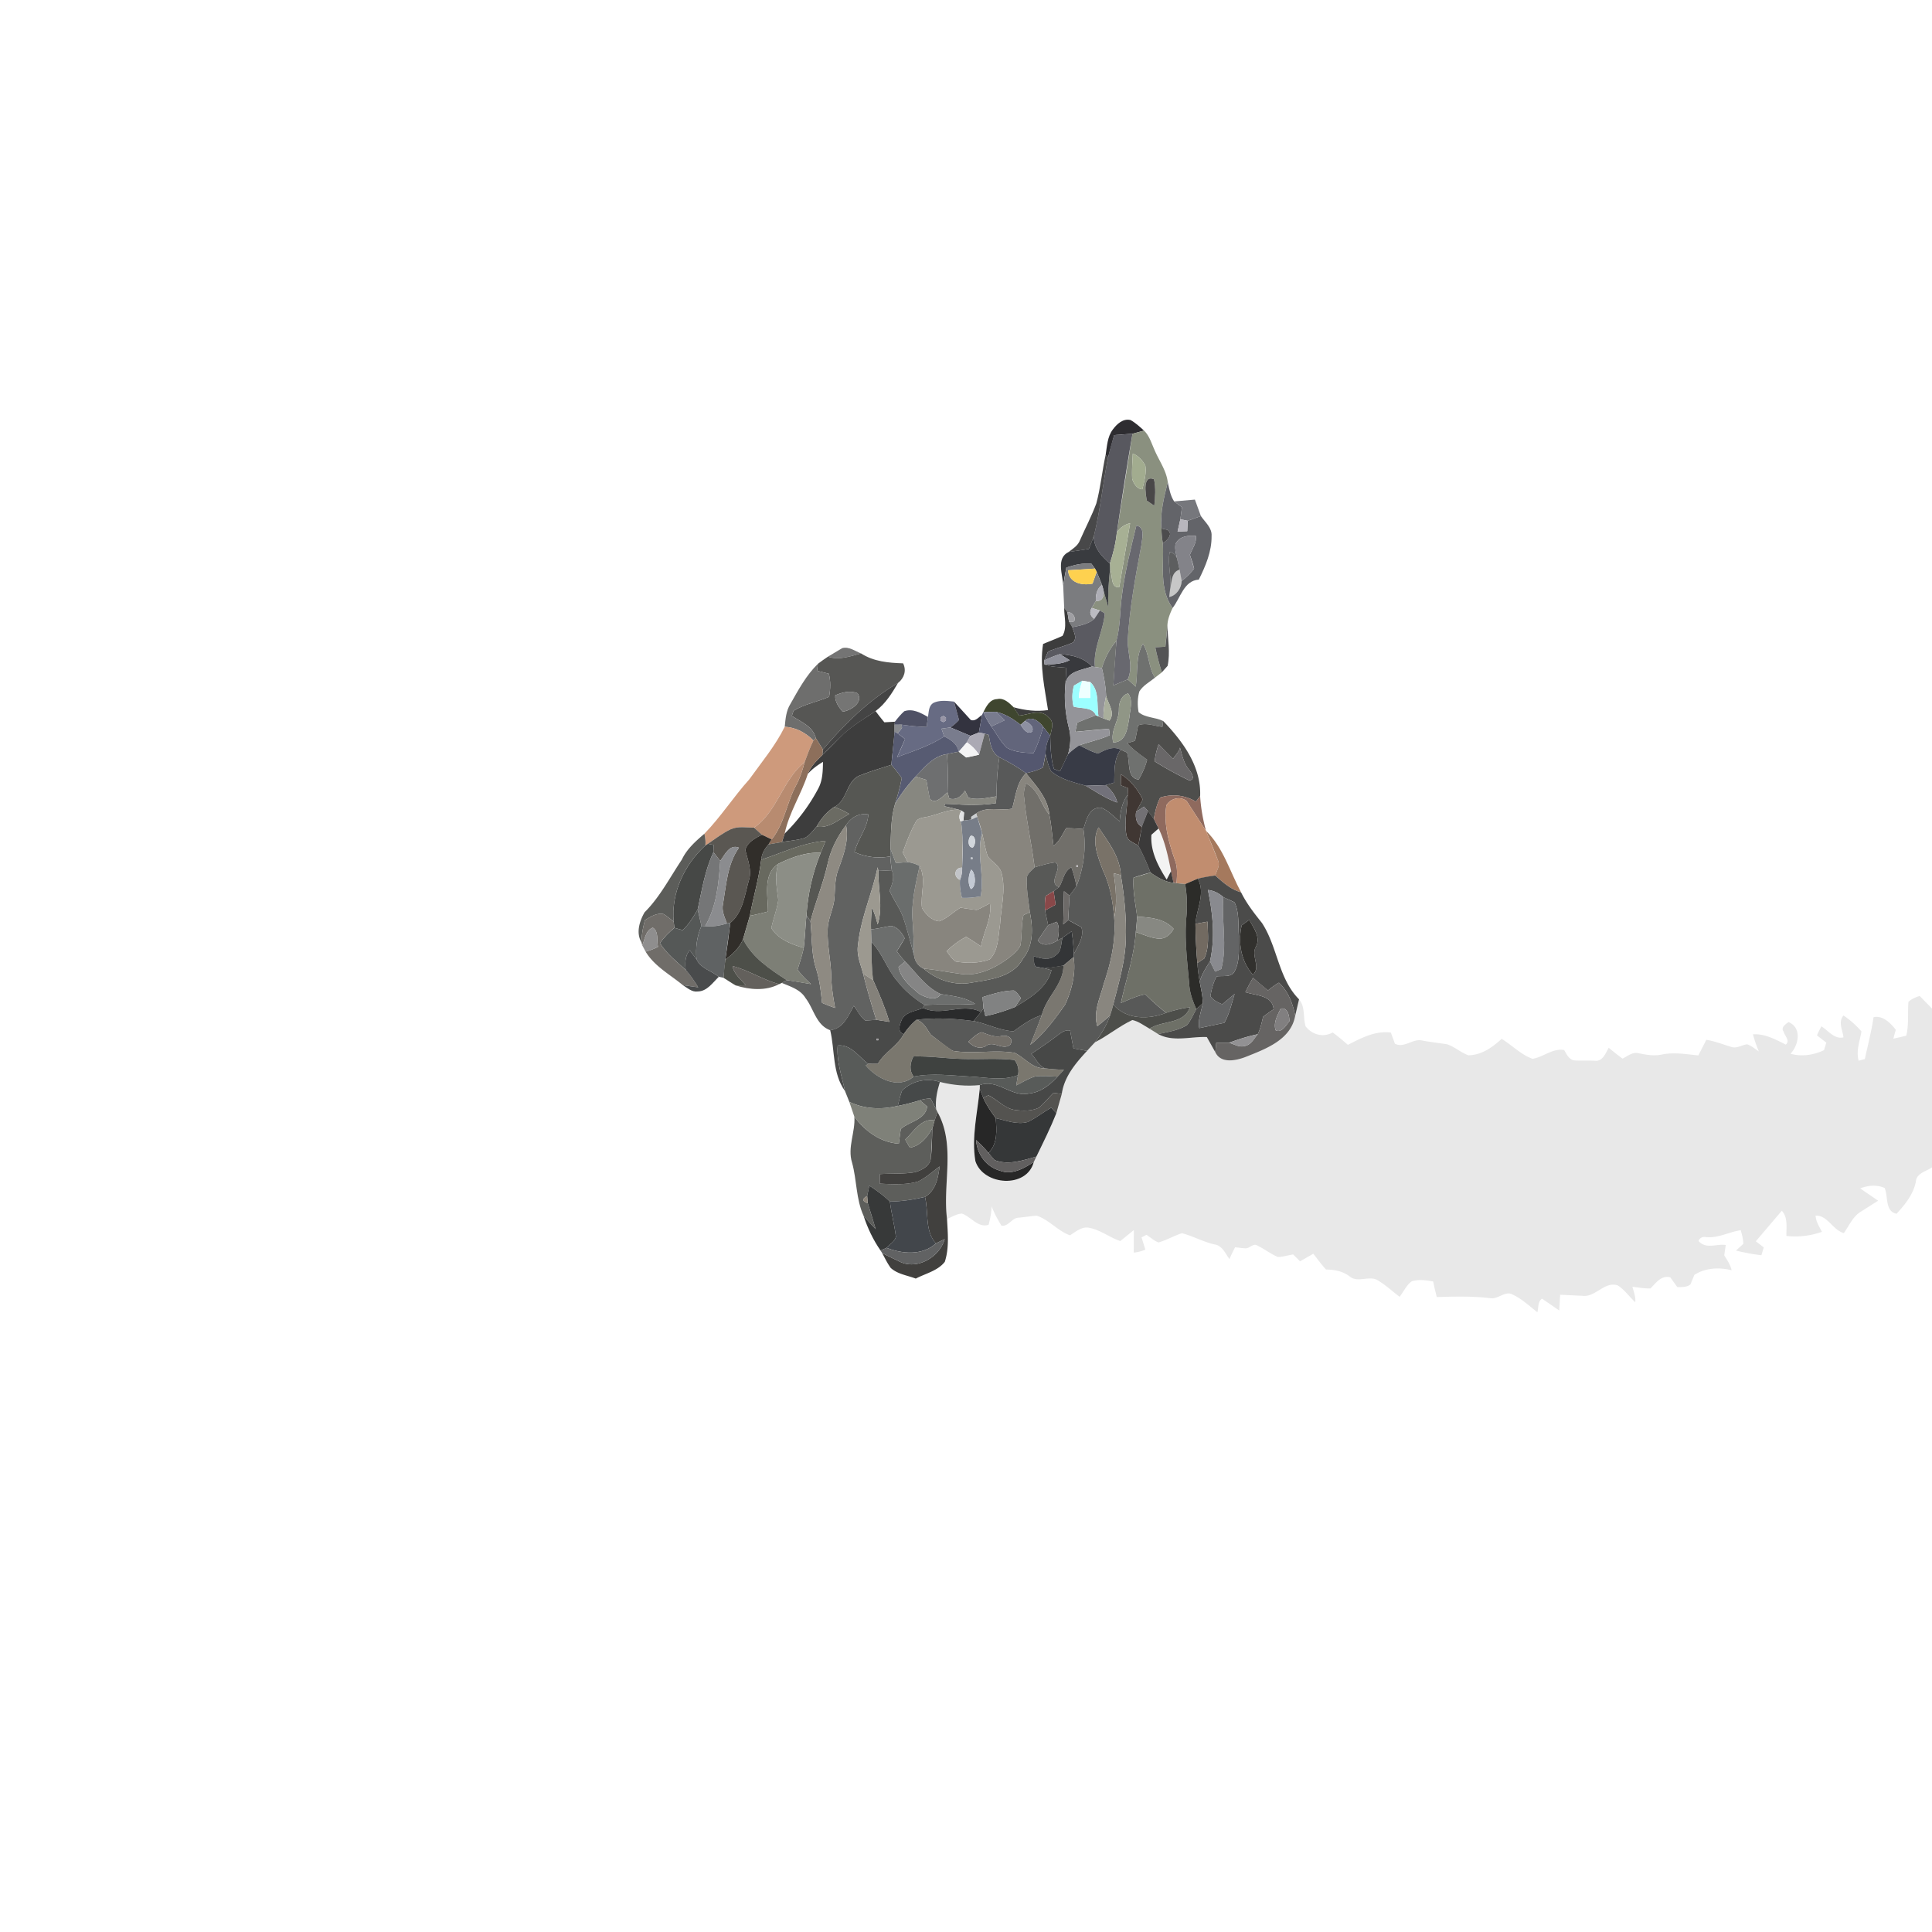 <svg xmlns="http://www.w3.org/2000/svg" width="682.667" height="682.667" viewBox="0 0 512 512"  xmlns:v="https://vecta.io/nano"><path fill="#2a292d" opacity=".98" d="M294.88 113.86c1.08-1.47 2.74-3.04 4.73-2.54 1.33.74 2.45 1.78 3.57 2.8l-3.06.82-4.85.37-1.61 5.88-.65-.67c.37-2.26.44-4.75 1.87-6.66z"/><path fill="#8a907f" d="M303.18 114.12c1.39 1.32 1.92 3.21 2.69 4.91 1.19 2.92 3.21 5.54 3.6 8.75-.98 4.03-2.08 8.11-1.66 12.3a20.93 20.93 0 0 0 .36 3.86c.34 5.75-1.05 12.19 2.58 17.18-.68 1.47-1.33 3.01-1.37 4.65l-.53 5.61-2.69.17c.45 2.24 1.07 4.44 1.74 6.63l-1.82 1.41c-1.78-2.74-1.48-6.3-3.18-8.98-2.05 3.34-1.28 7.61-1.92 11.37l-2.11-1.93c1.53-3.38-.07-6.86-.02-10.33.5-8.53 2.06-16.95 3.64-25.33.14-1.69 1.1-4.68-1.34-5.11-1.47 6.07-3.01 12.14-3.8 18.34-.6 4.07-.39 8.24-1.49 12.22-1.81 2.09-3.07 4.56-3.85 7.2l-1.84-.28c-.52-4.95 2.2-9.38 2.61-14.2l-1.3-.78-2.17-.67c.38-.62.75-1.25 1.1-1.88 2.13.3 2.39-2.05 1.84-3.56.36 1.81 1.07 3.54 1.47 5.35-.16-3.39.09-6.78.45-10.15.75 1.53.04 5 2.44 4.74l2.88-16.94c-1.49.32-2.65 1.21-3.52 2.43l4.15-26.16a86.59 86.59 0 0 0 3.06-.82m-2.98 6.08c-.1 2.23-.27 4.46-.16 6.69.34 1.2 1.31 2.74 2.69 2.77.48-2.04 1.13-4.15.8-6.26-.73-1.39-1.85-2.62-3.33-3.2m3.73 12.48l1.97 1.35c.25-2.33.42-4.71-.07-7.02-3.1-1.26-2.25 3.9-1.9 5.67z"/><path fill="#58585f" d="M295.27 115.31l4.85-.37c-1.52 8.7-2.85 17.43-4.15 26.16-.28 2.82-.95 5.57-1.84 8.26-2.16-1.93-4.33-4.18-4.24-7.29 1.71-6.87 2.37-13.95 3.77-20.88.45-1.99.98-3.95 1.61-5.88z"/><path fill="#a2ac8f" d="M300.2 120.2c1.48.58 2.6 1.81 3.33 3.2.33 2.11-.32 4.22-.8 6.26-1.38-.03-2.35-1.57-2.69-2.77-.11-2.23.06-4.46.16-6.69z"/><path fill="#050506" opacity=".73" d="M293.01 120.52l.65.67c-1.4 6.93-2.06 14.01-3.77 20.88-.41 1.15-.88 2.28-1.35 3.41-1.78.3-3.56.55-5.34.8 1.15-.88 2.49-1.7 3.02-3.14 1.42-3.24 3.08-6.38 4.31-9.7 1.15-4.24 1.54-8.63 2.48-12.92z"/><path fill="#494748" d="M303.93 132.68c-.35-1.77-1.2-6.93 1.9-5.67.49 2.31.32 4.69.07 7.02l-1.97-1.35z"/><path fill="#636469" d="M309.47 127.78c.39 1.74.67 3.58 1.69 5.1l2.08 1.54-.44 3.21-.73 3.24 2.56-.1.13-2.76 3.49-1.25c1.12 1.65 2.99 3.1 2.83 5.3.06 4.08-1.59 7.95-3.38 11.54-3.99.27-4.85 4.87-6.95 7.52-3.63-4.99-2.24-11.43-2.58-17.18 1.15-.64 2.91-2.51 1.16-3.55l-1.52-.31c-.42-4.19.68-8.27 1.66-12.3m2.06 16.36c-.24 1.28.11 2.56.39 3.81-.39-.96-1.03-1.52-1.93-1.68-.66 3.32.6 6.71.08 10.08l-.22 1.87c1.93-.4 3.23-2.36 3.31-4.25 1.22-.97 2.33-2.05 3.29-3.27-.27-1.26-.71-2.48-1.12-3.69.64-1.62 1.84-3.15 1.59-4.98-2-.2-4.41.08-5.39 2.11z"/><path fill="#76777c" d="M311.16 132.88l5.5-.48 1.59 4.36-3.49 1.25-1.96-.38.44-3.21-2.08-1.54z"/><path fill="#b8b6bd" d="M312.07 140.87l.73-3.24 1.96.38-.13 2.76-2.56.1z"/><path fill="#a7b094" d="M295.97 141.1c.87-1.22 2.03-2.11 3.52-2.43l-2.88 16.94c-2.4.26-1.69-3.21-2.44-4.74l-.04-1.51c.89-2.69 1.56-5.44 1.84-8.26z"/><path fill="#68686f" d="M301.15 139.28c2.44.43 1.48 3.42 1.34 5.11-1.58 8.38-3.14 16.8-3.64 25.33-.05 3.47 1.55 6.95.02 10.33l-3.81 1.58c.17-3.93.53-7.86.8-11.79 1.1-3.98.89-8.15 1.49-12.22.79-6.2 2.33-12.27 3.8-18.34z"/><path fill="#4c4c4d" d="M307.81 140.08l1.52.31c1.75 1.04-.01 2.91-1.16 3.55a20.93 20.93 0 0 1-.36-3.86z"/><path fill="#393b3f" d="M288.54 145.48l1.35-3.41c-.09 3.11 2.08 5.36 4.24 7.29l.04 1.51c-.36 3.37-.61 6.76-.45 10.15-.4-1.81-1.11-3.54-1.47-5.35l-.22-.68c-.44-1.16-.92-2.31-1.4-3.44l-.45-.87-.94-1.28c-2.27-.23-4.52.29-6.65 1.01-.32 1.61-.62 3.21-.83 4.84-.09-2.92-1.99-7.29 1.44-8.97l5.34-.8z"/><path fill="#838389" d="M311.53 144.14c.98-2.03 3.39-2.31 5.39-2.11.25 1.83-.95 3.36-1.59 4.98l1.12 3.69c-.96 1.22-2.07 2.3-3.29 3.27l-.56-3-.68-3.02c-.28-1.25-.63-2.53-.39-3.81z"/><path fill="#333436" opacity=".79" d="M309.99 146.27c.9.16 1.54.72 1.93 1.68l.68 3.02c-2.3.65-2.06 3.5-2.53 5.38.52-3.37-.74-6.76-.08-10.08z"/><path fill="#7b7c7f" d="M282.59 150.41c2.13-.72 4.38-1.24 6.65-1.01l.94 1.28-7.12.45c.16 3.38 3.74 4.11 6.47 3.54l1.1-3.12 1.4 3.44c-1.33 1.02-1.7 2.64-1.62 4.24l-1.1 1.88c-.66 1.12-.43 2.08.69 2.9-1.64 1.4-3.79 1.8-5.83 2.21l-.88-1.48c2.61.77 1.54-2.64-.42-2.52l-.85-1.13-.26-5.84.83-4.84z"/><path fill="#fed14f" d="M283.06 151.13l7.12-.45.45.87-1.1 3.12c-2.73.57-6.31-.16-6.47-3.54z"/><path fill="#0c0c0c" opacity=".23" d="M310.07 156.35c.47-1.88.23-4.73 2.53-5.38l.56 3c-.08 1.89-1.38 3.85-3.31 4.25l.22-1.87z"/><path fill="#aeaeb6" d="M290.41 159.23c-.08-1.6.29-3.22 1.62-4.24l.22.68c.55 1.51.29 3.86-1.84 3.56z"/><path fill="#010101" opacity=".76" d="M282.02 161.09l.85 1.13.42 2.52.88 1.48c.4 1.3 1.36 2.83.2 4.04-2.14.98-4.47 1.48-6.63 2.41l-.99 2.35.04 1.04c1.82.78 3.85.68 5.79.9l-.22 4.22c-.4 3.91-.07 7.86.89 11.68.65 2.3.45 4.72-.2 7.01-.68 1.52-1.4 3.03-2.14 4.53l-1.6-.61c-.86-2.86-.91-5.88-.99-8.84.33-1.61 1.21-3.61-.44-4.83-2.04-2.41-5.24-.72-7.8-.46-.51-.73-.99-1.47-1.45-2.23 2.96.83 6.05 1.2 9.11.75-.87-5.78-2.26-11.67-1.31-17.53 1.71-.72 3.46-1.35 5.15-2.14 1.3-2.25.42-4.97.44-7.42z"/><path fill="#bbbbc2" d="M289.31 161.11l2.17.67-1.48 2.23c-1.12-.82-1.35-1.78-.69-2.9z"/><path fill="#9f9fa3" d="M282.87 162.22c1.96-.12 3.03 3.29.42 2.52l-.42-2.52z"/><path fill="#5a5a61" d="M291.48 161.78l1.3.78c-.41 4.82-3.13 9.25-2.61 14.2l-.8-.14c-2.15-2.38-5.42-3.06-8.48-3.27a30.88 30.88 0 0 0-4.14 1.67l.99-2.35c2.16-.93 4.49-1.43 6.63-2.41 1.16-1.21.2-2.74-.2-4.04 2.04-.41 4.19-.81 5.83-2.21l1.48-2.23z"/><path fill="#4d4d4e" opacity=".96" d="M309.38 165.77c.08 3.56.8 7.17.05 10.69l-1.53 1.72c-.67-2.19-1.29-4.39-1.74-6.63l2.69-.17c.23-1.86.38-3.74.53-5.61z"/><path fill="#6f716f" d="M292.01 177.04c.78-2.64 2.04-5.11 3.85-7.2l-.8 11.79 3.81-1.58 2.11 1.93c.64-3.76-.13-8.03 1.92-11.37 1.7 2.68 1.4 6.24 3.18 8.98-1.42 1.16-3.16 2.05-4.14 3.65-.51 1.77-.52 3.66-.21 5.47 1.75 1.55 4.46 1.32 6.53 2.37l-.2 1.53c-2.14-.18-4.36-1.23-6.46-.37-.24 1.36-.51 2.73-.8 4.08l-2.09.64c1.56 1.69 3.42 3.03 5.29 4.37-.47 1.87-1.28 3.62-2.24 5.28-3.33-.44-2.16-4.87-3.11-7.18l-1.63-.76c-2.08-1.05-4.15.09-6.01 1.03-1.77-.45-3.35-1.42-5-2.17 2.67-.97 5.49-1.5 8.08-2.69l-.19-1.68c-2.99.16-5.96.51-8.93.78l.53-2.46c1.62-.69 3.27-1.32 4.93-1.93l.68.31 1.34.53 1.57.58c1.63-2.07-.36-4.46-.89-6.55-.08-2.49-.54-4.96-1.12-7.38m4.51 10.85c.13 3.1-2.35 5.72-1.5 8.87 3.53-.04 3.8-4.1 4.29-6.73.16-2.06 1.03-4.43-.34-6.26-1.75.43-2.48 2.48-2.45 4.12z"/><path fill="#6e6f6f" opacity=".96" d="M219.42 174.02l3.78-2.26c1.8-.48 3.4.8 5 1.41-2.87.73-5.83 1.88-8.78.85z"/><path fill="#565654" d="M228.2 173.17c3.35 2.16 7.26 2.5 11.13 2.62.96 1.9.28 3.94-1.35 5.2-7.7 4.54-14.14 10.86-19.9 17.63l-1.86-2.98c-.78-3.16-3.93-4.31-6.38-5.92l.46-1.36c2.89-1.79 6.33-2.34 9.42-3.71.37-2.02.45-4.11-.07-6.11l-3.12-.77.22-1.85c.87-.67 1.76-1.29 2.67-1.9 2.95 1.03 5.91-.12 8.78-.85m-6.85 11.1c-.12 1.69.91 3.09 1.94 4.33 2.13-.24 5.63-2.47 3.98-4.87-1.92-.82-4.09-.26-5.92.54z"/><path fill="#38393d" d="M280.89 173.35c3.06.21 6.33.89 8.48 3.27-2.59.99-6.49 1.16-7.01 4.56l.22-4.22c-1.94-.22-3.97-.12-5.79-.9 2.28.02 4.61-.06 6.7-1.1l-2.6-1.61z"/><path fill="#91929c" d="M276.75 175.02a30.88 30.88 0 0 1 4.14-1.67l2.6 1.61c-2.09 1.04-4.42 1.12-6.7 1.1l-.04-1.04z"/><path fill="#6e6e6d" d="M209.47 186.54c2.11-3.73 4.19-7.59 7.28-10.62l-.22 1.85 3.12.77c.52 2 .44 4.09.07 6.11-3.09 1.37-6.53 1.92-9.42 3.71l-.46 1.36c2.45 1.61 5.6 2.76 6.38 5.92l-.65.6c-2.07-2.07-4.65-3.48-7.61-3.64.21-2.08.36-4.24 1.51-6.06z"/><path fill="#949499" d="M282.36 181.18c.52-3.4 4.42-3.57 7.01-4.56l.8.14 1.84.28c.58 2.42 1.04 4.89 1.12 7.38-.42 1.96-.77 3.96-.68 5.97l-1.34-.53c-.52-3.02.33-6.83-2.19-9.1l-2.08-.36-2.21 1.27c-.55 1.81-.57 3.72-.14 5.57 1.98.64 4.94.02 5.94 2.31l-4.93 1.93-.53 2.46 8.93-.78.19 1.68c-2.59 1.19-5.41 1.72-8.08 2.69a19.65 19.65 0 0 0-2.96 2.34c.65-2.29.85-4.71.2-7.01-.96-3.82-1.29-7.77-.89-11.68z"/><path fill="#343434" opacity=".92" d="M218.08 198.62c5.76-6.77 12.2-13.09 19.9-17.63-1.62 2.75-3.32 5.53-5.95 7.45-3.06 2.1-6.33 3.95-8.99 6.58l-5.11 5.07.15-1.47z"/><path fill="#9cffff" d="M284.63 181.67l2.21-1.27c-.51 1.47-.93 2.99-.91 4.57l3.04-.01-.05-4.2c2.52 2.27 1.67 6.08 2.19 9.1l-.68-.31c-1-2.29-3.96-1.67-5.94-2.31-.43-1.85-.41-3.76.14-5.57z"/><path fill="#eff" d="M286.84 180.4l2.08.36.05 4.2-3.04.01c-.02-1.58.4-3.1.91-4.57z"/><path fill="#757574" d="M221.35 184.27c1.83-.8 4-1.36 5.92-.54 1.65 2.4-1.85 4.63-3.98 4.87-1.03-1.24-2.06-2.64-1.94-4.33z"/><path fill="#909686" d="M296.52 187.89c-.03-1.64.7-3.69 2.45-4.12 1.37 1.83.5 4.2.34 6.26-.49 2.63-.76 6.69-4.29 6.73-.85-3.15 1.63-5.77 1.5-8.87z"/><path fill="#3f462f" d="M260.6 188.71c.78-1.49 1.68-3.38 3.63-3.44 1.84-.42 3.2 1.02 4.4 2.16l1.45 2.23c2.56-.26 5.76-1.95 7.8.46 1.65 1.22.77 3.22.44 4.83l-1.86-2.34c-1.06-1.48-3.19-3.06-4.87-1.52l-1.12.99c-1.93-1.57-4.1-2.91-6.55-3.45l-3.32.08z"/><path fill="#a9ae9c" d="M292.45 190.39c-.09-2.01.26-4.01.68-5.97.53 2.09 2.52 4.48.89 6.55l-1.57-.58z"/><path fill="#676b83" d="M247.43 186.25c1.69-.77 3.6-.5 5.39-.32l1.32 4.87a12.89 12.89 0 0 1-2.26 1.98l-2.37.33.71 2.05c-3.83 2.52-8.23 3.9-12.48 5.49.73-1.58 1.44-3.18 2.1-4.79-.65-.52-1.31-1.02-1.98-1.51l1.17-1.42-.06-.88c2.19.32 4.39.55 6.6.61l.34-2.67c.26-1.31.16-3 1.52-3.74m1.83 3.88l-.01.83.71.42.72-.4.01-.83-.71-.42-.72.4z"/><path fill="#33333f" d="M252.82 185.93l4.44 4.86c1.22.47 2.11-.74 2.99-1.34l-.83 4.67-2.24.89-5.3-2.23a12.89 12.89 0 0 0 2.26-1.98l-1.32-4.87z"/><path opacity=".76" d="M223.04 195.02c2.66-2.63 5.93-4.48 8.99-6.58a61.31 61.31 0 0 0 2.34 2.98l2.79-.16-.08.8v1.84c-.23 2.93-.6 5.85-.86 8.78-2.67.9-5.4 1.65-8.01 2.71-4.01 1.21-3.46 6.69-7.11 8.46-2.01 1.29-3.53 3.13-4.69 5.21-1 1.06-1.84 2.4-3.21 3.03-1.94.59-3.98.73-5.97 1.06l.72-2.25a48.11 48.11 0 0 0 8.93-11.99c1.14-2.15 1.18-4.64 1.22-7.01-1.47.89-2.88 1.9-4.02 3.2.78-2.02 2.34-3.52 3.85-5.01 1.75-1.64 3.4-3.38 5.11-5.07z"/><path fill="#4f5165" d="M239.64 188.48c2.24-.78 4.38.44 6.27 1.51l-.34 2.67c-2.21-.06-4.41-.29-6.6-.61l-1.89.01.08-.8c.75-.99 1.55-1.95 2.48-2.78z"/><path fill="#54576f" d="M260.25 189.45l.35-.74c.56 1.35 1.27 2.63 2.11 3.82 1.39 1.88 2.43 4.06 4.16 5.67 2.13 1.16 4.64 1.3 7.02 1.38 1.14-2.21 1.93-4.58 2.57-6.97l1.86 2.34c-.85 1.49-1.24 3.15-1.24 4.87l-.67 3.55c-1.4.78-2.95 1.19-4.5 1.53-2.22-1.62-4.61-2.99-7.06-4.22-2.19-1.25-2.43-3.72-2.83-5.93l-1.07-.31-1.53-.32.83-4.67z"/><path fill="#787b8e" d="M260.6 188.71l3.32-.08 2.32 2.26-3.53 1.64c-.84-1.19-1.55-2.47-2.11-3.82z"/><path fill="#62657b" d="M263.92 188.63c2.45.54 4.62 1.88 6.55 3.45.63.91 1.72 2.76 3.04 1.81.63-1.33-.87-2.38-1.92-2.8 1.68-1.54 3.81.04 4.87 1.52-.64 2.39-1.43 4.76-2.57 6.97-2.38-.08-4.89-.22-7.02-1.38-1.73-1.61-2.77-3.79-4.16-5.67l3.53-1.64-2.32-2.26z"/><path fill="#9795a6" d="M249.26 190.13l.72-.4.71.42-.01.83-.72.4-.71-.42.01-.83z"/><path fill="#8d90a1" d="M270.47 192.08l1.12-.99c1.05.42 2.55 1.47 1.92 2.8-1.32.95-2.41-.9-3.04-1.81z"/><path fill="#4e4e4c" d="M308.26 191.08c5.19 5.38 10.11 12.04 9.79 19.9l-1.13 1.46c-2.88-1.73-6.24-2.1-9.44-1.08-.91 1.77-1.37 3.72-1.7 5.68a25.04 25.04 0 0 0-1.58-2.1l-1.04-1.18-2.09 1.43 1.76-3.32c-1.29-2.7-3.25-5.06-5.77-6.69-.03.97-.04 1.95-.03 2.93l1.92.77-.1 1.76c-1.54 2.05-1.93 4.55-2.13 7.03-1.56-1.24-2.95-2.81-4.82-3.6-3.29-.33-3.99 3.25-4.79 5.65-1.52-.14-3.05-.23-4.58-.24-.98 1.65-1.76 3.5-3.33 4.69-.39-2.77-.54-5.57-1.12-8.3-.39-4.42-3.57-7.67-6.17-10.97 1.55-.34 3.1-.75 4.5-1.53a54.08 54.08 0 0 0 .67-3.55c.4 1.54.7 3.15 1.49 4.56 2.58 2.2 6 2.93 9.18 3.86 2.71 1.59 5.34 3.38 8.32 4.44-.41-1.89-1.65-3.37-3.07-4.61l2.28-.67c.11-3-.18-6.18 1.74-8.73l1.63.76c.95 2.31-.22 6.74 3.11 7.18.96-1.66 1.77-3.41 2.24-5.28-1.87-1.34-3.73-2.68-5.29-4.37l2.09-.64c.29-1.35.56-2.72.8-4.08 2.1-.86 4.32.19 6.46.37l.2-1.53m-1.21 6.12c-.49 1.49-.9 3.01-1.04 4.58 2.93 1.86 6 3.5 9.12 5.03 1.86-.14.6-2.11-.05-2.85-1.37-1.67-1.81-3.82-2.37-5.84-.28 1.17-1.22 2.01-1.85 3-1.3-1.28-2.57-2.59-3.81-3.92z"/><path fill="#888a8f" d="M237.08 192.06l1.89-.01.06.88-1.17 1.42-.78-.45v-1.84z"/><path fill="#ce9a7c" d="M198.56 206.55c3.26-4.55 6.92-8.9 9.4-13.95 2.96.16 5.54 1.57 7.61 3.64-.92 1.84-1.61 3.77-2.32 5.69-5.84 4.7-7.19 13.08-13.41 17.41-2.05-.03-4.24-.45-6.18.42-2.18 1.03-4.09 2.52-6.07 3.86l-.68.47c.15-1.06-.03-2.11-.23-3.15 4.34-4.47 7.71-9.76 11.88-14.39z"/><path fill="#797c8d" d="M249.51 193.11l2.37-.33 5.3 2.23-.95 1.72-2.14 2.48c-.44-2.05-2.08-3.21-3.87-4.05l-.71-2.05z"/><path fill="#575b72" d="M237.08 193.9l.78.45 1.98 1.51-2.1 4.79c4.25-1.59 8.65-2.97 12.48-5.49 1.79.84 3.43 2 3.87 4.05a80.99 80.99 0 0 0-3.1.63c-3.65.48-5.95 3.51-8.36 5.96-2.05 2.26-3.96 4.67-5.46 7.34.71-2.28 1.38-4.58 1.8-6.94-.85-1.23-1.77-2.4-2.75-3.52l.86-8.78z"/><path fill="#aba9b4" d="M259.42 194.12l1.53.32-1.49 5.56c-.85-1.3-1.94-2.41-3.23-3.27l.95-1.72 2.24-.89z"/><path fill="#646565" d="M260.95 194.44l1.07.31c.4 2.21.64 4.68 2.83 5.93-.57 3.43-.74 6.9-.79 10.38-2.45.34-4.99 1.07-7.44.33l-.9-1.87c-.9 1.5-2.31 2.65-4.16 2.09l-.46-1.61c.09-3.39.11-6.78-.11-10.16a80.99 80.99 0 0 1 3.1-.63l1.95 1.53a52.21 52.21 0 0 0 3.42-.74l1.49-5.56z"/><path fill="#383b46" d="M277.08 199.82c0-1.72.39-3.38 1.24-4.87.08 2.96.13 5.98.99 8.84l1.6.61 2.14-4.53a19.65 19.65 0 0 1 2.96-2.34c1.65.75 3.23 1.72 5 2.17 1.86-.94 3.93-2.08 6.01-1.03-1.92 2.55-1.63 5.73-1.74 8.73l-2.28.67-5.25.17c-3.18-.93-6.6-1.66-9.18-3.86-.79-1.41-1.09-3.02-1.49-4.56z"/><path fill="#856550" opacity=".93" d="M215.57 196.24l.65-.6 1.86 2.98-.15 1.47c-1.51 1.49-3.07 2.99-3.85 5.01-1.73 5.4-4.97 10.21-6.13 15.8l-.72 2.25-3.57.62.84-1.32c3.43-4.22 3.97-9.8 6.54-14.47 1.02-1.91 1.66-3.97 2.21-6.05.71-1.92 1.4-3.85 2.32-5.69z"/><path fill="#f4f4f5" d="M256.23 196.73c1.29.86 2.38 1.97 3.23 3.27l-3.42.74-1.95-1.53 2.14-2.48z"/><path fill="#696768" d="M307.05 197.2l3.81 3.92c.63-.99 1.57-1.83 1.85-3 .56 2.02 1 4.17 2.37 5.84.65.74 1.91 2.71.05 2.85-3.12-1.53-6.19-3.17-9.12-5.03.14-1.57.55-3.09 1.04-4.58z"/><path fill="#6e6f70" d="M242.63 205.8c2.41-2.45 4.71-5.48 8.36-5.96.22 3.38.2 6.77.11 10.16-1.27.94-3.04 3.28-4.68 1.74-.38-1.68-.63-3.37-.94-5.06l-2.85-.88z"/><path fill="#585959" d="M264.06 211.06c.05-3.48.22-6.95.79-10.38 2.45 1.23 4.84 2.6 7.06 4.22-2.54 2.49-2.74 6.17-3.67 9.4-3.18.67-6.67-.75-9.56 1.28l-1.29.89.02.72-2.08.29.16-2.14-.65-.5-.78-.27c-1.27-.35-2.55-.62-3.82-.92l.26-.63c1.91.03 3.8.23 5.71.27.12.01.37.02.5.03 2.41-.01 4.84-.07 7.23-.47l.12-1.79z"/><path fill="#b88b70" d="M199.84 219.34c6.22-4.33 7.57-12.71 13.41-17.41-.55 2.08-1.19 4.14-2.21 6.05-2.57 4.67-3.11 10.25-6.54 14.47l-2.6-1.24c-.7-.61-1.39-1.23-2.06-1.87z"/><path fill="#565753" d="M228.21 205.39c2.61-1.06 5.34-1.81 8.01-2.71.98 1.12 1.9 2.29 2.75 3.52-.42 2.36-1.09 4.66-1.8 6.94-1.13 3.8-1.02 7.82-1.2 11.74l-.03 2.08c-3.22.6-6.52.21-9.5-1.15.88-3.46 3.48-6.34 3.67-9.98-2.42-.44-4.67.83-5.9 2.86-2.34 3.06-4.1 6.54-4.9 10.31-1.14 5.17-3.22 10.05-4.53 15.16l-1.06-1.62c.38-5.67 1.62-11.29 3.79-16.55l1.27-3.15c-5.97.49-11.44 3.14-17.05 5.01.12-1.58.92-2.91 1.93-4.08l3.57-.62c1.99-.33 4.03-.47 5.97-1.06 1.37-.63 2.21-1.97 3.21-3.03 3.26.58 5.95-1.94 8.66-3.34-1.25-.77-2.59-1.37-3.97-1.87 3.65-1.77 3.1-7.25 7.11-8.46z"/><path fill="#88857e" d="M268.24 214.3c.93-3.23 1.13-6.91 3.67-9.4 2.6 3.3 5.78 6.55 6.17 10.97-2.28-2.63-2.85-6.71-6.19-8.26-.42 1.18-.67 2.44-.49 3.7.6 6.22 2 12.33 2.78 18.53-.88.95-2.24 1.84-2.08 3.33-.05 2.88.49 5.72.82 8.57-.42.2-1.27.58-1.69.77-.63 2.62-.35 5.36-.8 8.02-.71 1.5-2.09 2.53-3.36 3.53-3.51 2.54-7.77 4.64-12.23 4.07-3.36-.42-6.68-1.15-10.06-1.43-1.47-.65-2.35-1.96-2.55-3.54-.07-3.04-.16-6.08-.39-9.11-.39-4.93.83-9.78 1.87-14.56 1.83 3.5.17 7.42.62 11.12.96 1.66 2.59 3.41 4.61 3.54 2.09-.78 3.7-2.48 5.62-3.61 1.43.19 2.86.48 4.3.6 1.22-.47 2.32-1.16 3.47-1.75.63 3.92-1.7 7.6-2.35 11.41-1.29-.88-2.6-1.72-3.92-2.54-1.92.98-3.64 2.31-5.21 3.79.73.98 1.39 2.08 2.44 2.77 2.96.49 6.14.49 8.98-.56 2.4-2.4 2.25-6.19 2.76-9.33.24-4.44 1.56-8.98.44-13.38-.46-2.1-2.55-3.05-3.74-4.65-.65-2.01-.96-4.1-1.47-6.14-.32-1.46-.81-2.87-1.28-4.28l-.3-.9c2.89-2.03 6.38-.61 9.56-1.28z"/><path fill="#403733" d="M297.06 205.18c2.52 1.63 4.48 3.99 5.77 6.69l-1.76 3.32c-.23 1.49.06 3.16 1.53 3.92l-.95 4.97c-1.13-.75-2.78-1.15-3.11-2.67-.7-3.56.23-7.19.31-10.77l.1-1.76-1.92-.77c-.01-.98 0-1.96.03-2.93z"/><path fill="#878780" d="M237.17 213.14c1.5-2.67 3.41-5.08 5.46-7.34l2.85.88.94 5.06c1.64 1.54 3.41-.8 4.68-1.74l.46 1.61c1.85.56 3.26-.59 4.16-2.09l.9 1.87c2.45.74 4.99.01 7.44-.33l-.12 1.79c-2.39.4-4.82.46-7.23.47l-.5-.03-5.71-.27-.26.63 3.82.92c-2.91-.09-5.51 1.29-8.29 1.89-1.1.23-2.56.26-3.12 1.43-1.39 2.56-2.46 5.28-3.42 8.03l1.34 2.54-3.17.26-1.43-3.84c.18-3.92.07-7.94 1.2-11.74z"/><path fill="#716f6a" d="M271.89 207.61c3.34 1.55 3.91 5.63 6.19 8.26.58 2.73.73 5.53 1.12 8.3 1.57-1.19 2.35-3.04 3.33-4.69 1.53.01 3.06.1 4.58.24.83 5.11.02 10.37-1.83 15.16a32.05 32.05 0 0 0-1.35-5.02c-2.01.98-2.15 3.49-3.24 5.22-3.32-1.2 1.31-5.16-1.05-6.54-1.86.23-3.66.79-5.46 1.3-.78-6.2-2.18-12.31-2.78-18.53-.18-1.26.07-2.52.49-3.7m13.35 21.71l.01.45h.45l-.01-.45h-.45z"/><path fill="#72717a" d="M287.75 208.24l5.25-.17c1.42 1.24 2.66 2.72 3.07 4.61-2.98-1.06-5.61-2.85-8.32-4.44z"/><path fill="#585958" d="M296.72 217.67c.2-2.48.59-4.98 2.13-7.03-.08 3.58-1.01 7.21-.31 10.77.33 1.52 1.98 1.92 3.11 2.67 1.24 2.31 2.32 4.7 3.24 7.16a53.68 53.68 0 0 0-4.48 1.35c-.26 3.48.52 6.91.94 10.34-.09 1.35-.21 2.71-.35 4.06-.43 6.43-2.58 12.53-3.94 18.79 2.12-.83 4.18-1.88 6.45-2.27 1.76 1.72 3.57 3.4 5.53 4.89-4.6 1.83-10.57 1.86-14.01-2.2 1.42-5.64 3.13-11.29 3.33-17.15.19-5.73-.38-11.47-1.33-17.12-.21-4.91-3.33-8.74-5.89-12.66-1.98 3.67-.14 7.92 1.19 11.48 1.85 3.91 2.59 8.19 2.94 12.47.47 5.94-.83 11.79-2.73 17.38-.93 3.68-2.9 7.5-1.74 11.35 1.15-.91 2.3-1.84 3.38-2.84-.91 2.57-2.29 4.96-3.98 7.09-.72.75-1.42 1.52-2.11 2.29l-3.62-.66-.88-4.72c-1.54-.3-2.67.83-3.82 1.65-2.11 1.59-4.3 3.07-6.49 4.54 1.28 1.22 1.88 3.13 3.64 3.81-3.36.14-5.31-2.8-8.05-4.1-5.43-.89-10.99.39-16.4-.53-2.02-1.28-3.85-2.84-5.78-4.24-1.08-1.53-1.86-3.38-3.81-3.98 5.02-.63 10.09-.33 15.1.34 3.6.67 6.97 2.53 10.65 2.7 2.33-1.7 4.68-3.42 7.47-4.29-.98 2.64-2.02 5.26-3.06 7.88 3.68-2.98 6.54-6.84 9.25-10.69 1.75-3.89 2.89-8.29 2.22-12.57l.04-.72c1.08-2.25 2.83-4.54 2.03-7.18-1.17-.65-2.32-1.31-3.51-1.9l.36-6.47 1.85-2.48c1.85-4.79 2.66-10.05 1.83-15.16.8-2.4 1.5-5.98 4.79-5.65 1.87.79 3.26 2.36 4.82 3.6m-36.57 55.89c-1.42.43-2.46 1.55-3.52 2.52 1.2 1.28 2.98 2.11 4.64 1.11 2.11-1.56 4.48 1.36 6.49-.39 1-1.78-.98-2.65-2.46-2.22-1.82.38-3.48-.45-5.15-1.02z"/><path fill="#8f6a5e" d="M307.48 211.36c3.2-1.02 6.56-.65 9.44 1.08l1.13-1.46c.19 3.11.73 6.19 1.56 9.2l-5.11-7.87c-1.69-1.42-4.31-.74-5.4 1.11-.77 4.9.64 9.81 2.23 14.41.8 1.99.61 4.14.47 6.23l-.79-.09a66.18 66.18 0 0 1-.67-3.11c-.77-3.85-1.57-7.75-3.3-11.31a53.44 53.44 0 0 0-1.26-2.51c.33-1.96.79-3.91 1.7-5.68z"/><path fill="#c18d6f" d="M309.1 213.42c1.09-1.85 3.71-2.53 5.4-1.11l5.11 7.87 3.24 8c.51 1.32-.45 2.59-.79 3.83l-4.63.84-3.35 1.44-2.28-.23c.14-2.09.33-4.24-.47-6.23-1.59-4.6-3-9.51-2.23-14.41z"/><path fill="#c6c8c7" d="M256.21 213.29l.5.03-.5-.03z"/><path fill="#6b6b63" d="M216.41 219.06c1.16-2.08 2.68-3.92 4.69-5.21 1.38.5 2.72 1.1 3.97 1.87-2.71 1.4-5.4 3.92-8.66 3.34z"/><path fill="#727074" d="M301.07 215.19l2.09-1.43 1.04 1.18-1.6 4.17c-1.47-.76-1.76-2.43-1.53-3.92z"/><path fill="#9b9991" d="M245.77 216.46c2.78-.6 5.38-1.98 8.29-1.89l.78.27c-.69.91-.78 1.88-.26 2.9l.18.65.08.56.25 3.15.03.58-.14 7.26c-2.08-.08-2.42 2.49-.57 3.22-.14 1.61.14 3.21.51 4.77 1.67.09 3.33-.09 4.97-.39 1.05-5.56-1.17-11.21.37-16.78.51 2.04.82 4.13 1.47 6.14 1.19 1.6 3.28 2.55 3.74 4.65 1.12 4.4-.2 8.94-.44 13.38-.51 3.14-.36 6.93-2.76 9.33-2.84 1.05-6.02 1.05-8.98.56-1.05-.69-1.71-1.79-2.44-2.77 1.57-1.48 3.29-2.81 5.21-3.79 1.32.82 2.63 1.66 3.92 2.54.65-3.81 2.98-7.49 2.35-11.41-1.15.59-2.25 1.28-3.47 1.75-1.44-.12-2.87-.41-4.3-.6-1.92 1.13-3.53 2.83-5.62 3.61-2.02-.13-3.65-1.88-4.61-3.54-.45-3.7 1.21-7.62-.62-11.12-.97-.55-2.05-.85-3.14-1.03l-1.34-2.54c.96-2.75 2.03-5.47 3.42-8.03.56-1.17 2.02-1.2 3.12-1.43z"/><path fill="#e3e4e4" d="M254.84 214.84l.65.5-.16 2.14-.75.26c-.52-1.02-.43-1.99.26-2.9z"/><path fill="#020101" opacity=".77" d="M304.2 214.94a25.04 25.04 0 0 1 1.58 2.1l1.26 2.51-1.9 1.67c-.33 4.31 1.78 8.35 4.04 11.87l1.16-2.23a66.18 66.18 0 0 0 .67 3.11c-2.29-.24-4.28-1.44-6.12-2.73-.92-2.46-2-4.85-3.24-7.16.36-1.65.66-3.31.95-4.97.51-1.4 1.1-2.77 1.6-4.17z"/><path fill="#616261" d="M224.21 218.69c1.23-2.03 3.48-3.3 5.9-2.86-.19 3.64-2.79 6.52-3.67 9.98 2.98 1.36 6.28 1.75 9.5 1.15.08 1.23.21 2.45.4 3.67l-3.56.17-.2-.97c-1.44 6.94-4.49 13.5-5.2 20.61-.43 2.62.71 5.12 1.36 7.6 1.02 4.11 2.19 8.18 3.48 12.22l-2.9.21c-1.32-1.03-2.07-2.61-3.05-3.93-1.47 2.67-2.78 6.05-6.26 6.47-3.74-1.34-4.34-5.69-6.54-8.52-1.36-2.26-4-3.04-6.28-4.01l1.31-.74c2.15.31 4.28.68 6.41 1.05-1.26-1.21-2.58-2.4-3.55-3.86.61-1.9 1.22-3.79 1.64-5.73.35-2.88.43-5.78.72-8.66.26.41.8 1.22 1.06 1.62.46 4.14.18 8.41 1.45 12.43.97 2.97 1.3 6.08 1.62 9.18a41.32 41.32 0 0 0 3.46 1.35c-.52-2.85-.98-5.71-1.03-8.6-.11-4.16-1.11-8.26-.93-12.42.13-2.8 1.58-5.32 1.78-8.1.21-2.6.1-5.28 1.1-7.75 1.34-3.7 2.78-7.56 1.98-11.56z"/><path fill="#cccfd2" d="M257.39 216.47l1.29-.89.3.9-1.57.71-.02-.72z"/><path fill="#777d88" d="M254.58 217.74l.75-.26 2.08-.29 1.57-.71 1.28 4.28c-1.54 5.57.68 11.22-.37 16.78-1.64.3-3.3.48-4.97.39-.37-1.56-.65-3.16-.51-4.77a7.72 7.72 0 0 0 .57-3.22c.12-2.42.2-4.84.14-7.26-.01-.14-.03-.43-.03-.58l-.25-3.15-.08-.56-.18-.65m2.71 3.74c-.83.71-.91 3.21.52 3.12.82-.73.9-3.22-.52-3.12m0 5.75v.45h.44v-.45h-.44m.08 3.22c-.75 1.53-.99 3.66-.07 5.17 1.54-.61 1.23-4.35.07-5.17z"/><path fill="#cececf" d="M254.84 218.95l-.08-.56.08.56z"/><path fill="#5a5752" d="M193.66 219.76c1.94-.87 4.13-.45 6.18-.42l2.06 1.87c-1.75.94-3.83 1.93-4.39 4.04.66 2.69 1.85 5.44.9 8.23-1.09 3.86-1.56 8.41-4.88 11.09l-.88.15c-.61-1.66-1.47-3.36-1.04-5.17.86-5.1 1.14-10.54 4.22-14.9-2.5-1.05-3.74 1.9-4.96 3.5l-1.8-2.31.07-1.91c-.39-.07-1.16-.23-1.55-.31 1.98-1.34 3.89-2.83 6.07-3.86z"/><path fill="#8e8a82" d="M219.31 229c.8-3.77 2.56-7.25 4.9-10.31.8 4-.64 7.86-1.98 11.56-1 2.47-.89 5.15-1.1 7.75-.2 2.78-1.65 5.3-1.78 8.1-.18 4.16.82 8.26.93 12.42.05 2.89.51 5.75 1.03 8.6a41.32 41.32 0 0 1-3.46-1.35c-.32-3.1-.65-6.21-1.62-9.18-1.27-4.02-.99-8.29-1.45-12.43 1.31-5.11 3.39-9.99 4.53-15.16z"/><path fill="#797268" d="M292.33 230.75c-1.33-3.56-3.17-7.81-1.19-11.48 2.56 3.92 5.68 7.75 5.89 12.66l-1.88-.5c.56 3.91.98 7.88.12 11.79-.35-4.28-1.09-8.56-2.94-12.47z"/><path opacity=".05" d="M305.14 221.22l1.9-1.67c1.73 3.56 2.53 7.46 3.3 11.31l-1.16 2.23c-2.26-3.52-4.37-7.56-4.04-11.87z"/><path fill="#a5795d" d="M319.61 220.18c4.57 4.43 6.33 10.81 9.29 16.3-2.71-.75-4.82-2.64-6.84-4.47.34-1.24 1.3-2.51.79-3.83-1.01-2.7-2.15-5.34-3.24-8z"/><path fill="#5c5d5a" d="M180.69 227.82c1.33-2.83 3.67-4.89 5.99-6.88.2 1.04.38 2.09.23 3.15-5.55 5.05-9.1 12.61-8.37 20.18-.87-.74-1.75-1.47-2.73-2.04-1.79-.34-3.43.72-4.88 1.62a25 25 0 0 0-.95 5.82c-1.49-2.46-.48-5.6.84-7.9 4.07-4.06 6.69-9.22 9.87-13.95z"/><path fill="#312e2a" d="M201.9 221.21l2.6 1.24-.84 1.32c-1.01 1.17-1.81 2.5-1.93 4.08-.64 5.03-2.1 9.89-3.02 14.86l-1.79 6.16c-.92 2.31-2.75 4-4.7 5.46.49-3.25.94-6.5 1.31-9.76 3.32-2.68 3.79-7.23 4.88-11.09.95-2.79-.24-5.54-.9-8.23.56-2.11 2.64-3.1 4.39-4.04z"/><path fill="#d1d6dc" d="M257.29 221.48c1.42-.1 1.34 2.39.52 3.12-1.43.09-1.35-2.41-.52-3.12z"/><path fill="#dee0e5" d="M255.09 222.1c0 .15.02.44.03.58l-.03-.58z"/><path fill="#68695f" d="M201.73 227.85c5.61-1.87 11.08-4.52 17.05-5.01l-1.27 3.15c-3.96-.18-7.74 1.22-11.24 2.92-4.18 2.73-2.71 8.44-2.75 12.66a81.79 81.79 0 0 1-4.81 1.14c.92-4.97 2.38-9.83 3.02-14.86z"/><path fill="#464846" d="M186.91 224.09l.68-.47 1.55.31-.07 1.91c-2.26 4.79-3.06 10.05-4.18 15.18-1.13 1.96-2.31 3.93-3.98 5.49l-2.19-.62-.18-1.62c-.73-7.57 2.82-15.13 8.37-20.18z"/><path fill="#8b8c8f" d="M190.87 228.15c1.22-1.6 2.46-4.55 4.96-3.5-3.08 4.36-3.36 9.8-4.22 14.9-.43 1.81.43 3.51 1.04 5.17-1.87.61-3.82.93-5.78.71 3.03-5.18 3.61-11.41 4-17.28z"/><path fill="#8c8e86" d="M206.27 228.91c3.5-1.7 7.28-3.1 11.24-2.92-2.17 5.26-3.41 10.88-3.79 16.55-.29 2.88-.37 5.78-.72 8.66-3.25-.95-6.69-2.24-8.59-5.23.52-2.51 1.49-4.92 1.85-7.47-.4-3.18-1.05-6.45.01-9.59z"/><path fill="#6a6d6c" d="M235.97 224.88l1.43 3.84 3.17-.26c1.09.18 2.17.48 3.14 1.03-1.04 4.78-2.26 9.63-1.87 14.56.23 3.03.32 6.07.39 9.11-.89-3.22-1.7-6.48-2.75-9.66-.87-2.67-2.62-4.91-3.74-7.47.75-1.73 1.37-3.55.6-5.4-.19-1.22-.32-2.44-.4-3.67l.03-2.08z"/><path fill="#757677" d="M189.07 225.84l1.8 2.31c-.39 5.87-.97 12.1-4 17.28l-.98-.06c-.31-1.46-.67-2.91-1-4.35 1.12-5.13 1.92-10.39 4.18-15.18z"/><path fill="#bdc1c8" d="M257.29 227.23h.44v.45h-.44v-.45z"/><path fill="#585957" d="M274.18 229.84c1.8-.51 3.6-1.07 5.46-1.3 2.36 1.38-2.27 5.34 1.05 6.54l-1.47 1.08-2.12 1.31c-.21 1.26-.26 2.53-.16 3.81l.83 3.91-2.75 4.05c1.46 1.82 3.58.98 5.26-.01l1.3-.73c-.46 1.54-.19 3.59-1.72 4.58-1.6 1.55-4.03.98-5.87.31.15 1-.4 2.97 1.25 2.92l1.61.3 1.8.51c-1.19 4.69-5.78 7.42-9.66 9.75l1.58-2.34c-.55-.74-1.05-1.56-1.86-2.03-2.86.01-5.62.91-8.32 1.75l.25 2.98-.67.95c-4.98-2.51-10.38 1.29-15.34-1.06l.36-.78c4.47-.3 8.95.07 13.42-.3-2.68-1.82-5.99-2.07-9.1-2.6-4.02-1.82-6.43-5.61-9.46-8.63a25.82 25.82 0 0 1-2.18-2.73c.74-1.11 1.42-2.26 2.08-3.41-.75-1.45-1.94-3.13-3.69-3.28-1.75.28-3.47.75-5.23.89-.05-1.91.03-3.82.24-5.71.7 1.39 1.13 2.89 1.52 4.41 1.48-4.63.09-9.45.19-14.18l3.56-.17c.77 1.85.15 3.67-.6 5.4 1.12 2.56 2.87 4.8 3.74 7.47 1.05 3.18 1.86 6.44 2.75 9.66.2 1.58 1.08 2.89 2.55 3.54 3.43 2.97 8.08 4.59 12.62 3.73 4.97-.84 11.05-1.41 13.71-6.4 2.82-3.5 2.64-8.13 1.81-12.29-.33-2.85-.87-5.69-.82-8.57-.16-1.49 1.2-2.38 2.08-3.33z"/><path fill="#7d7f76" d="M203.52 241.57c.04-4.22-1.43-9.93 2.75-12.66-1.06 3.14-.41 6.41-.01 9.59-.36 2.55-1.33 4.96-1.85 7.47 1.9 2.99 5.34 4.28 8.59 5.23-.42 1.94-1.03 3.83-1.64 5.73.97 1.46 2.29 2.65 3.55 3.86l-6.41-1.05c-4.46-2.88-9.15-5.95-11.58-10.87l1.79-6.16a81.79 81.79 0 0 0 4.81-1.14z"/><path fill="#bbb9bc" d="M285.24 229.32h.45l.01.45h-.45l-.01-.45z"/><path fill="#9c9990" d="M227.38 250.44c.71-7.11 3.76-13.67 5.2-20.61l.2.97c-.1 4.73 1.29 9.55-.19 14.18-.39-1.52-.82-3.02-1.52-4.41-.21 1.89-.29 3.8-.24 5.71l.12 3.38c.01 3.37-.02 6.75.45 10.1l-2.66-1.72c-.65-2.48-1.79-4.98-1.36-7.6z"/><path fill="#c2c4c8" d="M254.41 233.16c-1.85-.73-1.51-3.3.57-3.22a7.72 7.72 0 0 1-.57 3.22z"/><path fill="#c3c9d3" d="M257.37 230.45c1.16.82 1.47 4.56-.07 5.17-.92-1.51-.68-3.64.07-5.17z"/><path fill="#454544" d="M280.69 235.08c1.09-1.73 1.23-4.24 3.24-5.22a32.05 32.05 0 0 1 1.35 5.02l-1.85 2.48-1.47-1.17-.19 8.79 1.3-1.15 3.51 1.9c.8 2.64-.95 4.93-2.03 7.18-.01-2.05-.25-4.08-.54-6.11l-2.43 1.7-1.3.73c.24-1.66.64-3.41-.21-4.96l-2.3.92-.83-3.91 2.81-1.53-.53-3.59 1.47-1.08z"/><path fill="#89867f" d="M295.15 231.43l1.88.5c.95 5.65 1.52 11.39 1.33 17.12-.2 5.86-1.91 11.51-3.33 17.15-.24.98-.53 1.95-.85 2.91-1.08 1-2.23 1.93-3.38 2.84-1.16-3.85.81-7.67 1.74-11.35 1.9-5.59 3.2-11.44 2.73-17.38.86-3.91.44-7.88-.12-11.79z"/><path fill="#6e7067" d="M300.41 232.59l4.48-1.35c1.84 1.29 3.83 2.49 6.12 2.73l.79.09 2.28.23c.48 2.89.61 5.82.32 8.74-.54 5.99.27 11.98.77 17.95.15 2.26.95 4.39 1.87 6.43-.78 1.41-1.42 2.92-2.42 4.2-2.29 1.49-5.09 1.82-7.69 2.44l-2.28-1.43c3.38-2.3 9.1-1.05 10.69-5.7-2.15.3-4.25.82-6.3 1.48-1.96-1.49-3.77-3.17-5.53-4.89-2.27.39-4.33 1.44-6.45 2.27 1.36-6.26 3.51-12.36 3.94-18.79 1.98.69 3.94 1.56 6.05 1.77 1.74.13 3.21-1.14 3.96-2.61-2.46-2.76-6.23-3.03-9.66-3.22-.42-3.43-1.2-6.86-.94-10.34z"/><path fill="#4b4b4a" d="M317.43 232.85c1.52-.37 3.07-.62 4.63-.84 2.02 1.83 4.13 3.72 6.84 4.47 1.45 2.95 3.48 5.55 5.53 8.11 4.16 6.33 4.32 14.7 9.83 20.24l-1.02 4.36c-.63-3.25-1.85-6.47-4.31-8.77-1.04.58-1.99 1.3-2.9 2.06-1.36-1.08-2.67-2.21-3.97-3.34-.73 1.23-1.4 2.5-2.02 3.79 2.77.93 7.17.75 7.48 4.54a66.57 66.57 0 0 0-2.78 1.97c-.38 1.57-.7 3.18-1.43 4.64-2.6.54-5.13 1.35-7.62 2.27-1.13-.01-2.25-.01-3.37 0l-.25 2.49-2.25-4.01c-4.28-.18-8.89 1.38-12.89-.78 2.6-.62 5.4-.95 7.69-2.44 1-1.28 1.64-2.79 2.42-4.2l1.71-1.53c-.39 2.17-1.35 4.33-.93 6.58l6.64-1.4c1.35-2.38 1.93-5.07 2.73-7.66l-3.27 2.74c-1.21-.47-2.38-1.07-3.16-2.13.32-1.82.76-3.62 1.65-5.24 1.65-.3 4.06.41 4.87-1.54 1.42-2.84.94-6.16 1.03-9.23-.2-2.95.14-6.13-1.14-8.87-.97-.52-2-.89-2.97-1.38-1.16-1.04-2.53-1.75-4.09-1.9 1.29 6.21 1.97 12.64.55 18.9-1.06 1.71-2.18 3.42-2.73 5.38a50.89 50.89 0 0 1-.63-4.92l1.82-1.18c1.45-3.01.96-6.55.88-9.78l-3.19.57c.29-3.98 2.71-8.06.62-11.97m11.63 12.38c-1.03 4.5-.19 9.57 2.97 13.08 2.25-2.03-.65-5.07.82-7.45 1.31-2.47-.63-4.99-1.8-7.09l-1.99 1.46z"/><path fill="#2c2c29" d="M314.08 234.29l3.35-1.44c2.09 3.91-.33 7.99-.62 11.97.02 3.47.22 6.93.49 10.39a50.89 50.89 0 0 0 .63 4.92c.32 1.91.82 3.8.82 5.75l-1.71 1.53c-.92-2.04-1.72-4.17-1.87-6.43-.5-5.97-1.31-11.96-.77-17.95.29-2.92.16-5.85-.32-8.74z"/><path fill="#894849" d="M277.1 237.47l2.12-1.31.53 3.59-2.81 1.53c-.1-1.28-.05-2.55.16-3.81z"/><path fill="#6d6a68" d="M281.96 236.19l1.47 1.17-.36 6.47-1.3 1.15.19-8.79z"/><path fill="#898a8f" d="M320.11 235.85c1.56.15 2.93.86 4.09 1.9-.53 6.33 1.12 12.85-.55 19.05l-1.63.69-1.36-2.74c1.42-6.26.74-12.69-.55-18.9z"/><path fill="#636465" d="M324.2 237.75l2.97 1.38c1.28 2.74.94 5.92 1.14 8.87-.09 3.07.39 6.39-1.03 9.23-.81 1.95-3.22 1.24-4.87 1.54-.89 1.62-1.33 3.42-1.65 5.24.78 1.06 1.95 1.66 3.16 2.13l3.27-2.74c-.8 2.59-1.38 5.28-2.73 7.66l-6.64 1.4c-.42-2.25.54-4.41.93-6.58 0-1.95-.5-3.84-.82-5.75.55-1.96 1.67-3.67 2.73-5.38l1.36 2.74 1.63-.69c1.67-6.2.02-12.72.55-19.05z"/><path fill="#555857" d="M180.91 246.51c1.67-1.56 2.85-3.53 3.98-5.49l1 4.35c-1.22 2.78-1.6 5.83-1.31 8.85l-1.8-2.42c-1.24 1.49-1.28 3.41-1.06 5.24-2.42-2.21-5.04-4.28-6.83-7.08 1.05-1.56 2.4-2.87 3.83-4.07l2.19.62z"/><path fill="#706d69" d="M170.93 243.85c1.45-.9 3.09-1.96 4.88-1.62.98.57 1.86 1.3 2.73 2.04l.18 1.62c-1.43 1.2-2.78 2.51-3.83 4.07 1.79 2.8 4.41 4.87 6.83 7.08 1.25 1.42 2.33 2.99 3.32 4.61l-4.06-.56c-3.4-2.82-7.55-5.01-9.88-8.89a18.87 18.87 0 0 0 3.28-1.27c-.38-1.65.25-4.08-1.38-5.09-1.93.73-2.07 3.03-2.8 4.68l-.22-.85a25 25 0 0 1 .95-5.82z"/><path fill="#72726b" d="M271.23 242.51l1.69-.77c.83 4.16 1.01 8.79-1.81 12.29-2.66 4.99-8.74 5.56-13.71 6.4-4.54.86-9.19-.76-12.62-3.73 3.38.28 6.7 1.01 10.06 1.43 4.46.57 8.72-1.53 12.23-4.07 1.27-1 2.65-2.03 3.36-3.53.45-2.66.17-5.4.8-8.02z"/><path fill="#878882" d="M301.35 242.93c3.43.19 7.2.46 9.66 3.22-.75 1.47-2.22 2.74-3.96 2.61-2.11-.21-4.07-1.08-6.05-1.77.14-1.35.26-2.71.35-4.06z"/><path fill="#5f6263" d="M192.65 244.72l.88-.15-1.31 9.76-.49 4.79-1.25-.25c-1.93-1.63-4.79-2.19-5.9-4.65-.29-3.02.09-6.07 1.31-8.85l.98.06c1.96.22 3.91-.1 5.78-.71z"/><path fill="#6d6c6b" d="M277.77 245.19l2.3-.92c.85 1.55.45 3.3.21 4.96-1.68.99-3.8 1.83-5.26.01l2.75-4.05z"/><path fill="#726a61" d="M316.81 244.82l3.19-.57c.08 3.23.57 6.77-.88 9.78l-1.82 1.18c-.27-3.46-.47-6.92-.49-10.39z"/><path fill="#32312e" d="M329.06 245.23l1.99-1.46c1.17 2.1 3.11 4.62 1.8 7.09-1.47 2.38 1.43 5.42-.82 7.45-3.16-3.51-4-8.58-2.97-13.08z"/><path fill="#6c6e6d" d="M230.83 246.28c1.76-.14 3.48-.61 5.23-.89 1.75.15 2.94 1.83 3.69 3.28l-2.08 3.41a25.82 25.82 0 0 0 2.18 2.73l-1.73 1.45c.58 3.06 3.26 5.23 5.53 7.15 1.6.9 4.45 2.06 5.66.03 3.11.53 6.42.78 9.1 2.6-4.47.37-8.95 0-13.42.3-2.65-1.73-5.17-3.71-7.11-6.24-2.8-3.15-3.94-7.42-6.93-10.44l-.12-3.38z"/><path fill="#8f8e8e" d="M170.2 250.52c.73-1.65.87-3.95 2.8-4.68 1.63 1.01 1 3.44 1.38 5.09a18.87 18.87 0 0 1-3.28 1.27l-.9-1.68z"/><path fill="#333537" d="M281.58 248.5l2.43-1.7c.29 2.03.53 4.06.54 6.11l-.04.72-2.68 2.25c-1.65.33-3.31.57-4.98.73l-1.61-.3c-1.65.05-1.1-1.92-1.25-2.92 1.84.67 4.27 1.24 5.87-.31 1.53-.99 1.26-3.04 1.72-4.58z"/><path fill="#4d4f49" d="M192.22 254.33c1.95-1.46 3.78-3.15 4.7-5.46 2.43 4.92 7.12 7.99 11.58 10.87-.32.19-.98.55-1.31.74l-.73.34c-4.27-1.18-8.05-3.67-12.32-4.82.33 2.16 2.2 3.51 3.51 5.1l-2.66.06c-1.12-.62-2.16-1.38-3.26-2.04.12-1.61.26-3.2.49-4.79z"/><path fill="#494a49" d="M230.95 249.66c2.99 3.02 4.13 7.29 6.93 10.44 1.94 2.53 4.46 4.51 7.11 6.24l-.36.78c-1.9.84-4.49.99-5.59 2.99-.57 1.28-1.41 3.37.5 3.92-1.68 3.16-5.11 4.82-6.92 7.91-.64 0-1.93-.01-2.57-.01-2.44-1.88-4.62-5.26-8.05-4.86-.35 4.12 1.08 8.08 1.93 12.06-3.39-4.71-2.64-10.73-3.92-16.12 3.48-.42 4.79-3.8 6.26-6.47.98 1.32 1.73 2.9 3.05 3.93l2.9-.21c1.16.15 2.31.35 3.48.55-1.13-3.8-2.7-7.44-4.3-11.05-.47-3.35-.44-6.73-.45-10.1m1.35 25.58v.45h.45v-.45h-.45z"/><path fill="#494b4c" d="M181.72 257.04c-.22-1.83-.18-3.75 1.06-5.24l1.8 2.42c1.11 2.46 3.97 3.02 5.9 4.65-1.61 1.55-3.11 3.86-5.59 3.88-1.53.22-2.71-.94-3.91-1.66l4.06.56c-.99-1.62-2.07-3.19-3.32-4.61z"/><path fill="#7a7770" d="M281.83 255.88l2.68-2.25c.67 4.28-.47 8.68-2.22 12.57-2.71 3.85-5.57 7.71-9.25 10.69l3.06-7.88c1.14-4.77 5.7-8.06 5.73-13.13z"/><path fill="#858585" d="M238.12 256.26l1.73-1.45c3.03 3.02 5.44 6.81 9.46 8.63-1.21 2.03-4.06.87-5.66-.03-2.27-1.92-4.95-4.09-5.53-7.15z"/><path fill="#585551" opacity=".93" d="M194.14 256c4.27 1.15 8.05 3.64 12.32 4.82-3.56 1.84-7.76 1.49-11.47.34l2.66-.06c-1.31-1.59-3.18-2.94-3.51-5.1z"/><path fill="#404140" d="M276.85 256.61l4.98-.73c-.03 5.07-4.59 8.36-5.73 13.13-2.79.87-5.14 2.59-7.47 4.29-3.68-.17-7.05-2.03-10.65-2.7a65.52 65.52 0 0 0 1.99-2.42l.67-.95.49 2.04c2.69-.54 5.31-1.41 7.86-2.4 3.88-2.33 8.47-5.06 9.66-9.75l-1.8-.51z"/><path fill="#84817a" d="M228.74 258.04l2.66 1.72c1.6 3.61 3.17 7.25 4.3 11.05l-3.48-.55c-1.29-4.04-2.46-8.11-3.48-12.22z"/><path fill="#666463" d="M332.06 259.14l3.97 3.34c.91-.76 1.86-1.48 2.9-2.06 2.46 2.3 3.68 5.52 4.31 8.77-1.13 6.39-7.87 8.81-13.16 10.92-2.56.98-6.55 1.83-8.01-1.27l.25-2.49h3.37c1.35.33 2.71 1.3 4.15.86 1.68-.28 2.47-1.95 3.47-3.13.73-1.46 1.05-3.07 1.43-4.64a66.57 66.57 0 0 1 2.78-1.97c-.31-3.79-4.71-3.61-7.48-4.54.62-1.29 1.29-2.56 2.02-3.79m7.33 8.15c-.83 1.75-2.01 3.77-1.32 5.75 1.56.79 2.75-1.37 3.63-2.39.02-1.39-.43-3.76-2.31-3.36z"/><path fill="#818282" d="M260.39 264.25c2.7-.84 5.46-1.74 8.32-1.75.81.47 1.31 1.29 1.86 2.03l-1.58 2.34c-2.55.99-5.17 1.86-7.86 2.4l-.49-2.04-.25-2.98z"/><path opacity=".09" d="M505.76 265.48c.85-.75 1.89-1.22 2.99-1.53l3.25 3.33v42.08c-1.52 1.09-4.1 1.51-4.27 3.75-.64 3.37-2.86 6.09-5.12 8.54-3.11-.59-2.18-4.55-3.16-6.82-2.09-.93-4.4-.71-6.48.11l4.76 3.26-4.62 2.92c-2.12 1.31-3.08 3.71-4.47 5.66-2.98-.81-4.29-4.76-7.49-4.63.09 1.58.96 2.92 1.68 4.29-3.01 1.08-6.23 1.45-9.41 1.1-.07-2.28.46-4.84-1.22-6.69l-6.89 8.1 2.1 1.62-.62 2.08c-2.28-.26-4.52-.7-6.74-1.23l1.95-1.79c-.04-1.24-.34-2.44-.7-3.61-3.1.45-5.97 2.16-9.17 1.82-.87-.15-1.68.16-2 1.03 1.98 2.29 4.73.69 7.22 1.07a82.11 82.11 0 0 0-.4 2.74c.76 1.25 1.62 2.49 1.96 3.95-3.32-.83-6.93-.66-9.88 1.22l-1.06 2.55c-.98.76-2.31.69-3.47.69l-1.86-2.59c-2.45-.58-3.76 1.47-5.24 2.94-1.61.07-3.21-.27-4.8-.42.39 1.33.89 2.68.77 4.1-1.58-1.46-2.82-3.31-4.64-4.47-3.5-1.2-5.93 3.24-9.4 2.75l-5.88-.28-.23 4.17-4.56-3.13c-1.19.78-.89 2.39-1.24 3.6-2.1-1.65-4.08-3.52-6.51-4.67-2.03-1.15-3.82 1.28-5.9.95-4.74-.58-9.49-.44-14.25-.31-.34-1.37-.68-2.74-.95-4.12-1.86-.34-3.82-.62-5.66-.06-1.44 1.01-2.16 2.75-3.24 4.11-1.84-1.39-3.53-2.98-5.5-4.18-2.32-1.73-5.45.65-7.71-1.2-1.82-1.39-4.04-1.84-6.28-1.83-1.21-1.33-2.28-2.78-3.37-4.2l-3.51 2.01-1.83-1.81c-1.38.17-2.72.69-4.11.65-1.88-.83-3.52-2.11-5.36-3-1.13-.74-2.04.77-3.16.72-.93-.03-1.85-.18-2.76-.29-.53 1.03-1.04 2.07-1.5 3.14-1.12-1.52-1.92-3.63-4.03-3.9-2.95-.68-5.64-2.19-8.54-2.96-2.14.66-4.08 1.85-6.24 2.46-1.18-.47-2.13-1.34-3.17-2.03l-1.32.67 1.02 3.25a10.05 10.05 0 0 1-3.09.79l.03-5.97-3.59 2.91c-2.79-.93-5.17-2.89-8.08-3.47-2.04-.53-3.67.98-5.27 1.95-3.25-1.19-5.52-4.12-8.81-5.21-1.65.13-3.29.42-4.94.54-1.74.19-2.54 2.4-4.4 2.1-1.01-1.62-1.9-3.32-2.61-5.1-.04 1.66-.37 3.28-.79 4.88-2.77.9-4.65-2.12-7.06-2.97-1.42.06-2.66.92-3.96 1.4-1.19-9.38 2.34-19.59-2.53-28.31l-.35-.74c-.27-2.47.28-4.89.99-7.23 3.45.86 7.03 1.2 10.58.83l-.01.97c-.59 6.36-2.23 12.75-1.17 19.15 2.04 6.51 13.61 7.39 15.48.28l.69-1.45c1.84-3.79 3.73-7.56 5.29-11.48.6-1.67 1.03-3.4 1.45-5.13.64-4.58 3.67-8.14 6.7-11.41l2.11-2.29c3.43-1.73 6.41-4.26 9.89-5.88 1.68.37 3.08 1.47 4.56 2.3l2.28 1.43c4 2.16 8.61.6 12.89.78l2.25 4.01c1.46 3.1 5.45 2.25 8.01 1.27 5.29-2.11 12.03-4.53 13.16-10.92.37-1.45.69-2.9 1.02-4.36 1.73 2.02 1 4.82 1.75 7.18 1.75 2.21 4.64 3.02 7.15 1.6 1.42 1 2.72 2.15 4.05 3.28 3.55-1.81 7.24-3.79 11.38-3.25l1.08 2.95c2.37 1.26 4.63-1.32 7.05-.88 2.25.44 4.52.68 6.78 1.03 2.01.69 3.63 2.18 5.63 2.92 3.48-.05 6.38-2.09 8.82-4.36 2.77 1.69 5.08 4.18 8.19 5.29 2.89-.43 5.35-2.91 8.4-2.31.62 1.13 1.36 2.67 2.85 2.75 1.89.1 3.78-.04 5.67.1 1.87-.13 2.44-2.12 3.28-3.46 1.19.99 2.41 1.96 3.66 2.88 1.31-.68 2.69-1.85 4.27-1.43 2.01.41 4.06.78 6.12.34 3.22-.67 6.47-.08 9.69.23l2.11-4.13c2.26.35 4.38 1.21 6.57 1.86 1.46.56 2.84-.53 4.28-.67 1.14.42 2.07 1.22 3.07 1.89-.62-1.48-1.15-3-1.56-4.54 3.16-.2 5.96 1.35 8.69 2.73 1.26-1.04-.28-2.31-.57-3.46-.81-1.07.55-1.99 1.31-2.51 3.58 1.48 2.72 6.08.52 8.39 2.98.83 6.11.36 8.89-.95l.6-1.99-2.48-1.93c.36-.81.75-1.62 1.18-2.4 1.84 1.14 3.4 3.48 5.84 2.93-.19-1.97-1.48-4.05.01-5.8a24.49 24.49 0 0 1 4.76 4.22c-.41 2.57-1.49 5.15-.73 7.77l1.63-.43c.79-3.7 1.76-7.36 2.31-11.1 2.46-.54 4.53 1.57 5.91 3.36-.26.76-.45 1.55-.67 2.33l3.42-.77c.74-2.95.34-6.01.59-9.01z"/><path fill="#4d4e4a" d="M295.03 266.2c3.44 4.06 9.41 4.03 14.01 2.2 2.05-.66 4.15-1.18 6.3-1.48-1.59 4.65-7.31 3.4-10.69 5.7-1.48-.83-2.88-1.93-4.56-2.3-3.48 1.62-6.46 4.15-9.89 5.88 1.69-2.13 3.07-4.52 3.98-7.09.32-.96.61-1.93.85-2.91z"/><path fill="#2a2b2c" d="M239.04 270.11c1.1-2 3.69-2.15 5.59-2.99 4.96 2.35 10.36-1.45 15.34 1.06a65.52 65.52 0 0 1-1.99 2.42c-5.01-.67-10.08-.97-15.1-.34a17.38 17.38 0 0 0-3.34 3.77c-1.91-.55-1.07-2.64-.5-3.92z"/><path fill="#817f80" d="M339.39 267.29c1.88-.4 2.33 1.97 2.31 3.36-.88 1.02-2.07 3.18-3.63 2.39-.69-1.98.49-4 1.32-5.75z"/><path fill="#7a776e" d="M239.54 274.03a17.38 17.38 0 0 1 3.34-3.77c1.95.6 2.73 2.45 3.81 3.98l5.78 4.24c5.41.92 10.97-.36 16.4.53 2.74 1.3 4.69 4.24 8.05 4.1 1.66.24 3.35.31 5.03.42l-1.69 1.79c-2.01-.07-4.03-.33-6.03-.02-1.74.54-3.31 1.52-4.92 2.35l.46-2.72c.35-1.44-.03-2.86-.91-4.03-4.59-.54-9.21-.11-13.81-.27-4.34-.1-8.65-.79-12.99-.66-.87 1.73-1.19 3.68.08 5.33-4.08 3.51-9.71.58-12.7-2.93l.61-.44 2.57.01c1.81-3.09 5.24-4.75 6.92-7.91z"/><path fill="#736f69" d="M260.15 273.56c1.67.57 3.33 1.4 5.15 1.02 1.48-.43 3.46.44 2.46 2.22-2.01 1.75-4.38-1.17-6.49.39-1.66 1-3.44.17-4.64-1.11 1.06-.97 2.1-2.09 3.52-2.52z"/><path fill="#474847" d="M279.77 274.76c1.15-.82 2.28-1.95 3.82-1.65l.88 4.72 3.62.66c-3.03 3.27-6.06 6.83-6.7 11.41l-2.19-.28c-1.27 1.27-2.43 2.67-3.77 3.88-1.95.99-4.25.92-6.36.67-2.8-.37-4.7-2.71-7.13-3.9a58.49 58.49 0 0 1-1.38.66l-.91-2.4.01-.97c4.72-1.74 8.4 3.32 13.1 2.22 3.03-.29 5.51-2.3 7.5-4.46l1.69-1.79c-1.68-.11-3.37-.18-5.03-.42-1.76-.68-2.36-2.59-3.64-3.81 2.19-1.47 4.38-2.95 6.49-4.54z"/><path fill="#929193" d="M325.69 276.35c2.49-.92 5.02-1.73 7.62-2.27-1 1.18-1.79 2.85-3.47 3.13-1.44.44-2.8-.53-4.15-.86z"/><path fill="#9e9b9e" d="M232.3 275.24h.45v.45h-.45v-.45z"/><path fill="#585b59" d="M222 277.07c3.43-.4 5.61 2.98 8.05 4.86l-.61.44c2.99 3.51 8.62 6.44 12.7 2.93 4.92-.96 9.93-.27 14.88-.01 4.24.2 8.64 1.23 12.75-.36l-.46 2.72c1.61-.83 3.18-1.81 4.92-2.35 2-.31 4.02-.05 6.03.02-1.99 2.16-4.47 4.17-7.5 4.46-4.7 1.1-8.38-3.96-13.1-2.22-3.55.37-7.13.03-10.58-.83-3.46-1.17-7.42-.28-10.02 2.27-.51 1.32-.8 2.71-1.14 4.09-4.28 1-8.83.87-12.84-1.08-.37-.97-.76-1.93-1.15-2.88-.85-3.98-2.28-7.94-1.93-12.06z"/><path fill="#3f4240" d="M242.06 279.97c4.34-.13 8.65.56 12.99.66 4.6.16 9.22-.27 13.81.27.88 1.17 1.26 2.59.91 4.03-4.11 1.59-8.51.56-12.75.36-4.95-.26-9.96-.95-14.88.01-1.27-1.65-.95-3.6-.08-5.33z"/><path fill="#464949" d="M239.06 289c2.6-2.55 6.56-3.44 10.02-2.27-.71 2.34-1.26 4.76-.99 7.23l-1.45-2.82c-.98-.03-1.94.12-2.87.46-1.93.58-3.87 1.11-5.85 1.49.34-1.38.63-2.77 1.14-4.09z"/><path fill="#272727" d="M258.48 307.68c-1.06-6.4.58-12.79 1.17-19.15l.91 2.4c.87 1.94 2.07 3.69 3.32 5.4.24 3.2.56 6.74-1.92 9.21-1.01-1.23-2.13-2.35-3.29-3.42.24 3.71 2.66 7.11 6.32 8.12 3.18 1.25 6.34-.61 8.97-2.28-1.87 7.11-13.44 6.23-15.48-.28z"/><path fill="#545350" d="M279.2 289.62l2.19.28-1.45 5.13-1.36-1.5c-2.11 1.21-4.02 2.75-6.22 3.81-2.83.8-5.73-.41-8.48-1.01-1.25-1.71-2.45-3.46-3.32-5.4l1.38-.66c2.43 1.19 4.33 3.53 7.13 3.9 2.11.25 4.41.32 6.36-.67 1.34-1.21 2.5-2.61 3.77-3.88z"/><path fill="#5d5e5b" d="M243.77 291.6c.93-.34 1.89-.49 2.87-.46l1.45 2.82.35.74-.77 2.24c-3.41-.77-5.61 3.03-7.77 5.06l1.21 2.15c2.88-.5 4.71-2.87 6.03-5.29l-.45 7.94c-.1 2.11-2.3 3.25-4.07 3.81-3.1.58-6.28.32-9.42.54l-.06 2.52c3.38.18 6.87.39 10.16-.56 2.1-1.02 3.83-2.63 5.71-4-.41 3.05-.99 6.38-3.88 8.08-3.05.72-6.16 1.2-9.29 1.24-1.67-1.6-3.52-2.98-5.46-4.22l-.57 2.74c-1.42.76-1.37 1.4.16 1.91l2.1 6.88c-1.1-1.15-2.19-2.31-3.21-3.53-2.04-4.46-1.77-9.46-3.06-14.11-1.28-4.04.91-8.08.61-12.17 2.78 3.81 6.96 6.85 11.79 7.16.15-1.31.34-2.6.51-3.9 2.3-2.03 6.52-2.39 7-5.95l-1.94-1.64z"/><path fill="#7f8179" d="M225.08 292.01c4.01 1.95 8.56 2.08 12.84 1.08 1.98-.38 3.92-.91 5.85-1.49l1.94 1.64c-.48 3.56-4.7 3.92-7 5.95l-.51 3.9c-4.83-.31-9.01-3.35-11.79-7.16l-1.33-3.92z"/><path fill="#353738" d="M272.36 297.34c2.2-1.06 4.11-2.6 6.22-3.81l1.36 1.5c-1.56 3.92-3.45 7.69-5.29 11.48-3.56.99-7.42 2.37-11.06.94-.57-.62-1.12-1.25-1.63-1.91 2.48-2.47 2.16-6.01 1.92-9.21 2.75.6 5.65 1.81 8.48 1.01z"/><path fill="#41403e" d="M248.44 294.7c4.87 8.72 1.34 18.93 2.53 28.31.2 3.78.61 7.72-.59 11.39-1.87 2.39-5.1 3.08-7.69 4.44-2.23-.86-4.82-1.16-6.64-2.83-.9-1.23-1.55-2.62-2.28-3.95a89.5 89.5 0 0 0 4.29 2.09c4.68 2.67 10.92-.89 12.29-5.78l-2.33 1.15c-3.01-3.36-1.87-8.24-2.89-12.33 2.89-1.7 3.47-5.03 3.88-8.08-1.88 1.37-3.61 2.98-5.71 4-3.29.95-6.78.74-10.16.56l.06-2.52c3.14-.22 6.32.04 9.42-.54 1.77-.56 3.97-1.7 4.07-3.81.33-2.63.26-5.3.45-7.94l.53-1.92.77-2.24z"/><path fill="#767870" d="M239.9 302c2.16-2.03 4.36-5.83 7.77-5.06l-.53 1.92c-1.32 2.42-3.15 4.79-6.03 5.29L239.9 302z"/><path fill="#615f5f" d="M258.67 302.12c1.16 1.07 2.28 2.19 3.29 3.42l1.63 1.91c3.64 1.43 7.5.05 11.06-.94l-.69 1.45c-2.63 1.67-5.79 3.53-8.97 2.28-3.66-1.01-6.08-4.41-6.32-8.12z"/><path fill="#373939" d="M230.38 314.21c1.94 1.24 3.79 2.62 5.46 4.22.37 3.14 1.23 6.21 1.59 9.35-.31 1.29-1.69 1.95-2.49 2.91l-1.58.71c-1.97-2.82-3.43-5.93-4.5-9.19 1.02 1.22 2.11 2.38 3.21 3.53-.66-2.3-1.4-4.59-2.1-6.88l-.16-1.91.57-2.74z"/><path fill="#8d857a" d="M229.97 318.86c-1.53-.51-1.58-1.15-.16-1.91l.16 1.91z"/><path fill="#42464b" d="M235.84 318.43c3.13-.04 6.24-.52 9.29-1.24 1.02 4.09-.12 8.97 2.89 12.33-3.56 3.26-8.89 2.8-13.08 1.17.8-.96 2.18-1.62 2.49-2.91-.36-3.14-1.22-6.21-1.59-9.35z"/><path fill="#616263" d="M248.02 329.52l2.33-1.15c-1.37 4.89-7.61 8.45-12.29 5.78a89.5 89.5 0 0 1-4.29-2.09l-.41-.66 1.58-.71c4.19 1.63 9.52 2.09 13.08-1.17z"/></svg>